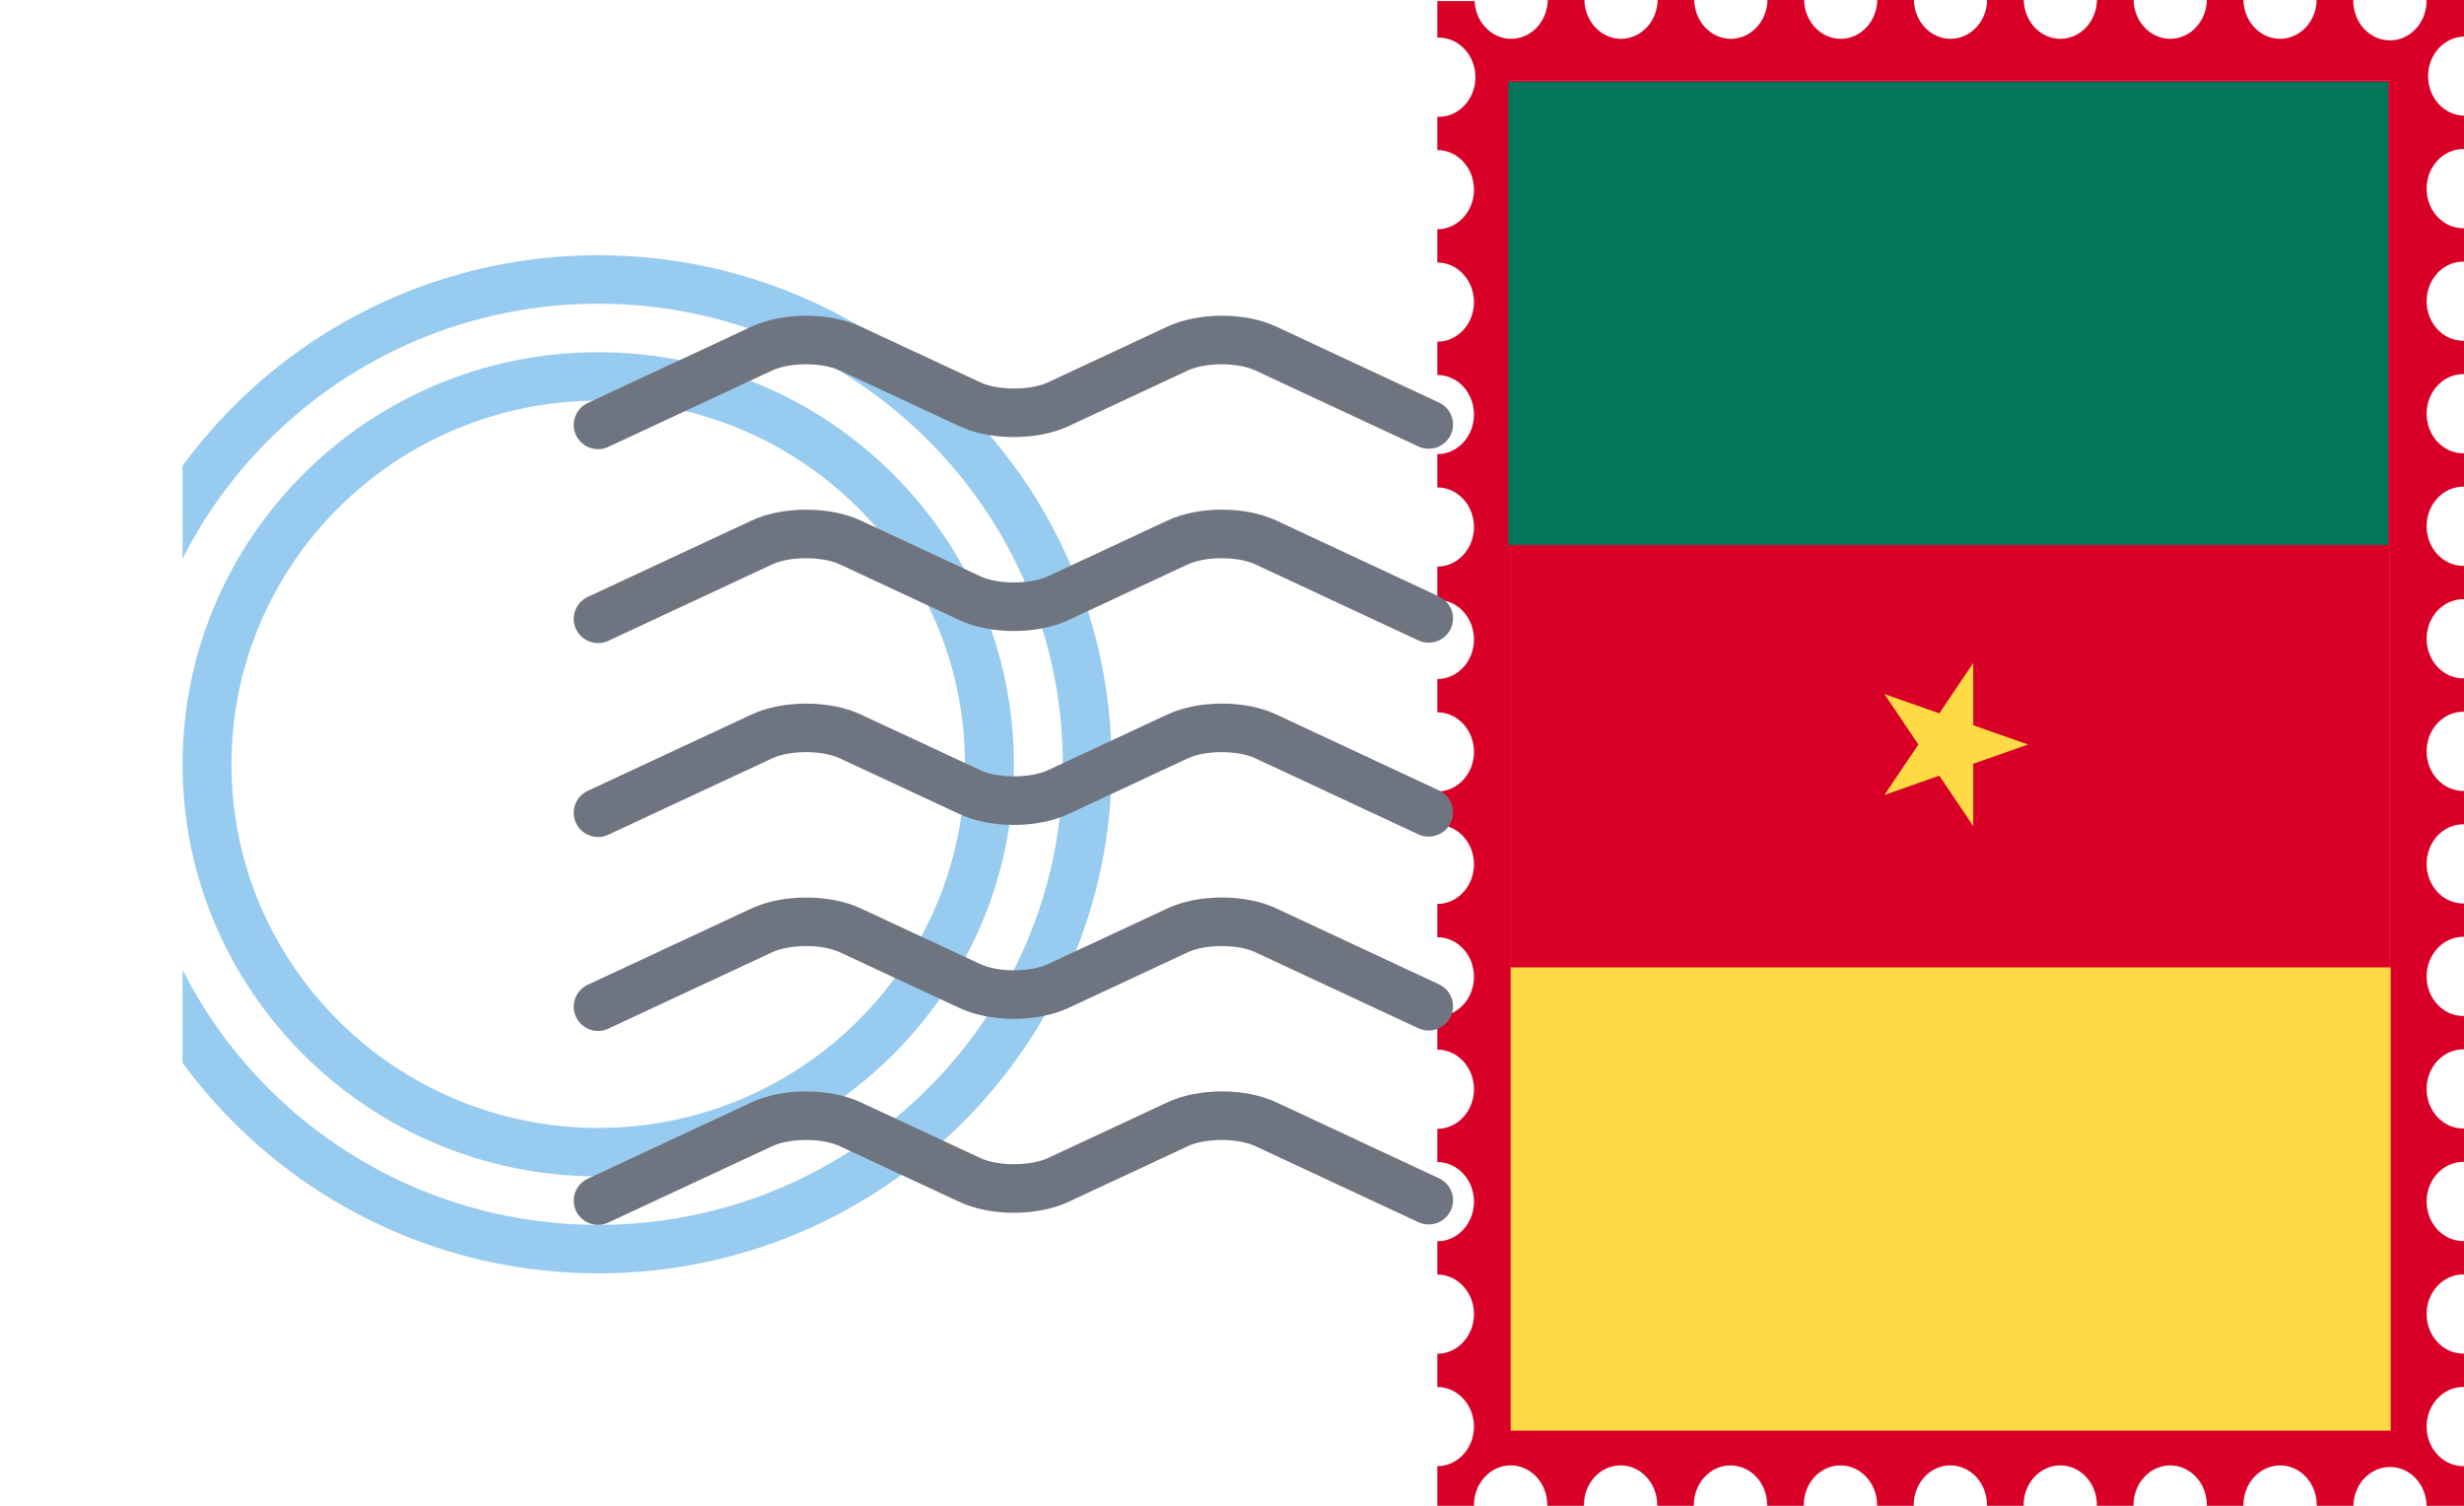 <svg width="108" height="66" viewBox="0 0 108 66" fill="none" xmlns="http://www.w3.org/2000/svg">
<g clip-path="url(#clip0_9200_50981)">
<path d="M64.608 0.046H63V1.653C63.021 1.653 63.043 1.649 63.064 1.649C63.951 1.649 64.67 2.426 64.67 3.384C64.67 4.343 63.951 5.12 63.064 5.12C63.043 5.12 63.021 5.118 63 5.116V6.577C63.887 6.577 64.606 7.355 64.606 8.313C64.606 9.271 63.887 10.048 63 10.048V11.506C63.887 11.506 64.606 12.283 64.606 13.242C64.606 14.2 63.887 14.977 63 14.977V16.435C63.887 16.435 64.606 17.212 64.606 18.17C64.606 19.129 63.887 19.906 63 19.906V21.364C63.887 21.364 64.606 22.141 64.606 23.099C64.606 24.058 63.887 24.835 63 24.835V26.292C63.887 26.292 64.606 27.07 64.606 28.028C64.606 28.986 63.887 29.763 63 29.763V31.221C63.887 31.221 64.606 31.998 64.606 32.957C64.606 33.915 63.887 34.692 63 34.692V36.15C63.887 36.15 64.606 36.927 64.606 37.885C64.606 38.844 63.887 39.621 63 39.621V41.079C63.887 41.079 64.606 41.856 64.606 42.814C64.606 43.773 63.887 44.55 63 44.55V46.007C63.887 46.007 64.606 46.785 64.606 47.743C64.606 48.701 63.887 49.478 63 49.478V50.936C63.887 50.936 64.606 51.713 64.606 52.672C64.606 53.63 63.887 54.407 63 54.407V55.865C63.887 55.865 64.606 56.642 64.606 57.6C64.606 58.559 63.887 59.336 63 59.336V60.794C63.887 60.794 64.606 61.571 64.606 62.529C64.606 63.487 63.887 64.264 63 64.264V66H64.608C64.608 65.988 64.608 65.977 64.608 65.965C64.608 65.007 65.327 64.23 66.214 64.23C67.101 64.23 67.82 65.007 67.82 65.965C67.82 65.977 67.82 65.988 67.82 66H69.426C69.426 65.988 69.426 65.977 69.426 65.965C69.426 65.007 70.145 64.23 71.032 64.23C71.919 64.23 72.638 65.007 72.638 65.965C72.638 65.977 72.638 65.988 72.638 66H74.244C74.244 65.988 74.244 65.977 74.244 65.965C74.244 65.007 74.963 64.23 75.85 64.23C76.737 64.23 77.456 65.007 77.456 65.965C77.456 65.977 77.456 65.988 77.456 66H79.062C79.062 65.988 79.062 65.977 79.062 65.965C79.062 65.007 79.781 64.23 80.668 64.23C81.555 64.23 82.274 65.007 82.274 65.965C82.274 65.977 82.274 65.988 82.274 66H83.88C83.88 65.988 83.88 65.977 83.88 65.965C83.88 65.007 84.599 64.23 85.486 64.23C86.373 64.23 87.092 65.007 87.092 65.965C87.092 65.977 87.092 65.988 87.092 66H88.698C88.698 65.988 88.698 65.977 88.698 65.965C88.698 65.007 89.417 64.23 90.304 64.23C91.191 64.23 91.91 65.007 91.91 65.965C91.91 65.977 91.91 65.988 91.91 66H93.516C93.516 65.988 93.516 65.977 93.516 65.965C93.516 65.007 94.235 64.23 95.122 64.23C96.009 64.23 96.728 65.007 96.728 65.965C96.728 65.977 96.728 65.988 96.728 66H98.334C98.334 65.988 98.334 65.977 98.334 65.965C98.334 65.007 99.053 64.23 99.94 64.23C100.827 64.23 101.546 65.007 101.546 65.965C101.546 65.977 101.546 65.988 101.546 66H103.152C103.17 65.057 103.88 64.299 104.756 64.299C105.632 64.299 106.342 65.057 106.36 66H108V64.263C107.989 64.263 107.979 64.263 107.968 64.263C107.081 64.263 106.362 63.486 106.362 62.527C106.362 61.569 107.081 60.792 107.968 60.792C107.979 60.792 107.989 60.792 108 60.792V59.33C107.989 59.33 107.979 59.33 107.968 59.33C107.081 59.33 106.362 58.553 106.362 57.594C106.362 56.636 107.081 55.859 107.968 55.859C107.979 55.859 107.989 55.859 108 55.859V54.397C107.989 54.397 107.979 54.397 107.968 54.397C107.081 54.397 106.362 53.62 106.362 52.662C106.362 51.704 107.081 50.926 107.968 50.926C107.979 50.926 107.989 50.926 108 50.926V49.465C107.989 49.465 107.979 49.465 107.968 49.465C107.081 49.465 106.362 48.688 106.362 47.729C106.362 46.771 107.081 45.994 107.968 45.994C107.979 45.994 107.989 45.994 108 45.994V44.532C107.989 44.532 107.979 44.532 107.968 44.532C107.081 44.532 106.362 43.755 106.362 42.797C106.362 41.838 107.081 41.061 107.968 41.061C107.979 41.061 107.989 41.061 108 41.061V39.6C107.989 39.6 107.979 39.6 107.968 39.6C107.081 39.6 106.362 38.822 106.362 37.864C106.362 36.906 107.081 36.129 107.968 36.129C107.979 36.129 107.989 36.129 108 36.129V34.667C107.989 34.667 107.979 34.667 107.968 34.667C107.081 34.667 106.362 33.89 106.362 32.931C106.362 31.973 107.081 31.196 107.968 31.196C107.979 31.196 107.989 31.196 108 31.196V29.734C107.989 29.734 107.979 29.734 107.968 29.734C107.081 29.734 106.362 28.957 106.362 27.999C106.362 27.041 107.081 26.264 107.968 26.264C107.979 26.264 107.989 26.264 108 26.264V24.802C107.989 24.802 107.979 24.802 107.968 24.802C107.081 24.802 106.362 24.025 106.362 23.066C106.362 22.108 107.081 21.331 107.968 21.331C107.979 21.331 107.989 21.331 108 21.331V19.869C107.989 19.869 107.979 19.869 107.968 19.869C107.081 19.869 106.362 19.092 106.362 18.134C106.362 17.175 107.081 16.398 107.968 16.398C107.979 16.398 107.989 16.398 108 16.398V14.937C107.989 14.937 107.979 14.937 107.968 14.937C107.081 14.937 106.362 14.159 106.362 13.201C106.362 12.243 107.081 11.466 107.968 11.466C107.979 11.466 107.989 11.466 108 11.466V10.004C107.989 10.004 107.979 10.004 107.968 10.004C107.081 10.004 106.362 9.227 106.362 8.269C106.362 7.31 107.081 6.533 107.968 6.533C107.979 6.533 107.989 6.533 108 6.533V5.071C107.127 5.052 106.426 4.285 106.426 3.338C106.426 2.391 107.127 1.624 108 1.604V0H106.36C106.36 0.012 106.36 0.023 106.36 0.035C106.36 0.993 105.641 1.77 104.754 1.77C103.867 1.77 103.148 0.993 103.148 0.035C103.148 0.023 103.148 0.012 103.148 0H101.542C101.524 0.943 100.814 1.701 99.938 1.701C99.062 1.701 98.352 0.943 98.334 0H96.728C96.71 0.943 96 1.701 95.124 1.701C94.247 1.701 93.537 0.943 93.519 0H91.913C91.895 0.943 91.185 1.701 90.309 1.701C89.433 1.701 88.723 0.943 88.705 0H87.099C87.081 0.943 86.371 1.701 85.495 1.701C84.618 1.701 83.908 0.943 83.89 0H82.284C82.267 0.943 81.556 1.701 80.68 1.701C79.804 1.701 79.094 0.943 79.076 0H77.47C77.452 0.943 76.742 1.701 75.866 1.701C74.99 1.701 74.279 0.943 74.262 0H72.656C72.638 0.943 71.928 1.701 71.051 1.701C70.175 1.701 69.465 0.943 69.447 0H67.841C67.823 0.943 67.113 1.701 66.237 1.701C65.361 1.701 64.651 0.943 64.633 0L64.608 0.046ZM104.756 3.517V62.523H66.212V3.517H104.756Z" fill="#D80027"/>
<path fill-rule="evenodd" clip-rule="evenodd" d="M105.379 3.367H66.066V62.655H105.379V3.367ZM104.756 62.523V3.517H66.212V62.523H104.756Z" fill="#D80027"/>
<path d="M104.756 3.517V62.523H66.212V3.517H104.756Z" fill="#D80027"/>
<rect width="38.571" height="20.306" transform="translate(66.111 3.58)" fill="#03755B"/>
<rect width="38.571" height="20.306" transform="translate(66.215 42.402)" fill="#FFDA44"/>
<path d="M88.893 32.633L86.489 33.477L86.489 36.209L85.002 33.998L82.598 34.843L84.084 32.633L82.598 30.422L85.002 31.267L86.489 29.057L86.489 31.788L88.893 32.633Z" fill="#FFDA44"/>
</g>
<g clip-path="url(#clip1_9200_50981)">
<path d="M26.221 55.812C13.811 55.812 3.716 45.804 3.716 33.5C3.716 21.196 13.811 11.188 26.221 11.188C38.632 11.188 48.727 21.196 48.727 33.5C48.727 45.804 38.632 55.812 26.221 55.812ZM26.221 13.312C14.994 13.312 5.859 22.369 5.859 33.5C5.859 44.631 14.994 53.688 26.221 53.688C37.451 53.688 46.584 44.631 46.584 33.5C46.584 22.369 37.451 13.312 26.221 13.312Z" fill="#97CBF0"/>
<path d="M26.221 51.562C16.173 51.562 8.002 43.46 8.002 33.5C8.002 23.538 16.175 15.438 26.221 15.438C36.269 15.438 44.44 23.54 44.44 33.5C44.442 43.462 36.269 51.562 26.221 51.562ZM26.221 17.562C17.354 17.562 10.145 24.711 10.145 33.5C10.145 42.289 17.354 49.438 26.221 49.438C35.09 49.438 42.296 42.289 42.296 33.5C42.296 24.711 35.09 17.562 26.221 17.562Z" fill="#97CBF0"/>
<path d="M26.221 53.688C25.977 53.688 25.74 53.606 25.549 53.455C25.358 53.304 25.226 53.093 25.172 52.857C25.119 52.621 25.149 52.373 25.256 52.156C25.364 51.939 25.543 51.765 25.765 51.662L32.938 48.318C34.306 47.68 36.372 47.68 37.731 48.318L42.967 50.757C43.735 51.12 45.154 51.12 45.936 50.757L51.164 48.318C52.529 47.678 54.589 47.678 55.946 48.318L63.109 51.662C63.355 51.789 63.543 52.005 63.632 52.265C63.721 52.526 63.705 52.81 63.587 53.059C63.468 53.308 63.257 53.502 62.998 53.6C62.739 53.697 62.451 53.692 62.196 53.583L55.026 50.239C54.259 49.877 52.84 49.877 52.062 50.239L46.836 52.678C45.467 53.318 43.403 53.318 42.048 52.678L36.812 50.239C36.04 49.877 34.623 49.877 33.845 50.239L26.669 53.583C26.53 53.653 26.377 53.688 26.221 53.688ZM26.221 45.188C25.977 45.188 25.74 45.106 25.549 44.955C25.358 44.804 25.226 44.593 25.172 44.357C25.119 44.121 25.149 43.873 25.256 43.656C25.364 43.439 25.543 43.265 25.765 43.162L32.938 39.818C34.306 39.18 36.372 39.18 37.731 39.818L42.967 42.257C43.735 42.62 45.154 42.62 45.936 42.257L51.164 39.818C52.529 39.178 54.589 39.178 55.946 39.818L63.109 43.162C63.355 43.289 63.543 43.505 63.632 43.765C63.721 44.026 63.705 44.31 63.587 44.559C63.468 44.808 63.257 45.002 62.998 45.1C62.739 45.197 62.451 45.192 62.196 45.083L55.026 41.739C54.259 41.377 52.84 41.377 52.062 41.739L46.836 44.178C45.467 44.818 43.403 44.818 42.048 44.178L36.812 41.739C36.04 41.377 34.623 41.377 33.845 41.739L26.669 45.083C26.53 45.153 26.377 45.188 26.221 45.188ZM26.221 36.688C25.977 36.688 25.74 36.606 25.549 36.455C25.358 36.304 25.226 36.093 25.172 35.857C25.119 35.621 25.149 35.373 25.256 35.156C25.364 34.939 25.543 34.765 25.765 34.662L32.938 31.318C34.306 30.68 36.372 30.68 37.731 31.318L42.967 33.757C43.735 34.12 45.154 34.12 45.936 33.757L51.164 31.318C52.529 30.678 54.589 30.678 55.946 31.318L63.109 34.662C63.355 34.789 63.543 35.005 63.632 35.265C63.721 35.526 63.705 35.81 63.587 36.059C63.468 36.308 63.257 36.502 62.998 36.6C62.739 36.697 62.451 36.692 62.196 36.583L55.026 33.239C54.259 32.877 52.84 32.877 52.062 33.239L46.836 35.678C45.467 36.318 43.403 36.318 42.048 35.678L36.812 33.239C36.04 32.877 34.623 32.877 33.845 33.239L26.669 36.583C26.53 36.653 26.377 36.688 26.221 36.688ZM26.221 28.188C25.977 28.188 25.74 28.106 25.549 27.955C25.358 27.804 25.226 27.593 25.172 27.357C25.119 27.121 25.149 26.873 25.256 26.656C25.364 26.439 25.543 26.265 25.765 26.162L32.938 22.818C34.306 22.18 36.372 22.18 37.731 22.818L42.967 25.257C43.735 25.62 45.154 25.62 45.936 25.257L51.164 22.818C52.529 22.178 54.589 22.178 55.946 22.818L63.109 26.162C63.355 26.289 63.543 26.505 63.632 26.765C63.721 27.026 63.705 27.311 63.587 27.559C63.468 27.808 63.257 28.002 62.998 28.1C62.739 28.197 62.451 28.192 62.196 28.083L55.026 24.739C54.259 24.377 52.84 24.377 52.062 24.739L46.836 27.178C45.467 27.818 43.403 27.818 42.048 27.178L36.812 24.739C36.04 24.377 34.623 24.377 33.845 24.739L26.673 28.083C26.533 28.153 26.378 28.189 26.221 28.188ZM26.221 19.688C25.977 19.688 25.74 19.606 25.549 19.455C25.358 19.304 25.226 19.093 25.172 18.857C25.119 18.621 25.149 18.373 25.256 18.156C25.364 17.939 25.543 17.765 25.765 17.662L32.938 14.318C34.306 13.68 36.372 13.68 37.731 14.318L42.967 16.757C43.735 17.12 45.154 17.12 45.936 16.757L51.164 14.318C52.529 13.678 54.589 13.678 55.946 14.318L63.109 17.662C63.355 17.789 63.543 18.005 63.632 18.265C63.721 18.526 63.705 18.811 63.587 19.059C63.468 19.308 63.257 19.502 62.998 19.6C62.739 19.697 62.451 19.692 62.196 19.583L55.026 16.239C54.259 15.877 52.84 15.877 52.062 16.239L46.836 18.678C45.467 19.318 43.403 19.318 42.048 18.678L36.812 16.239C36.04 15.877 34.623 15.877 33.845 16.239L26.673 19.583C26.533 19.653 26.378 19.689 26.221 19.688Z" fill="#6F7580"/>
</g>
<defs>
<clipPath id="clip0_9200_50981">
<rect width="66" height="45" fill="white" transform="translate(108) rotate(90)"/>
</clipPath>
<clipPath id="clip1_9200_50981">
<rect width="60" height="51" fill="white" transform="translate(8 8)"/>
</clipPath>
</defs>
</svg>
